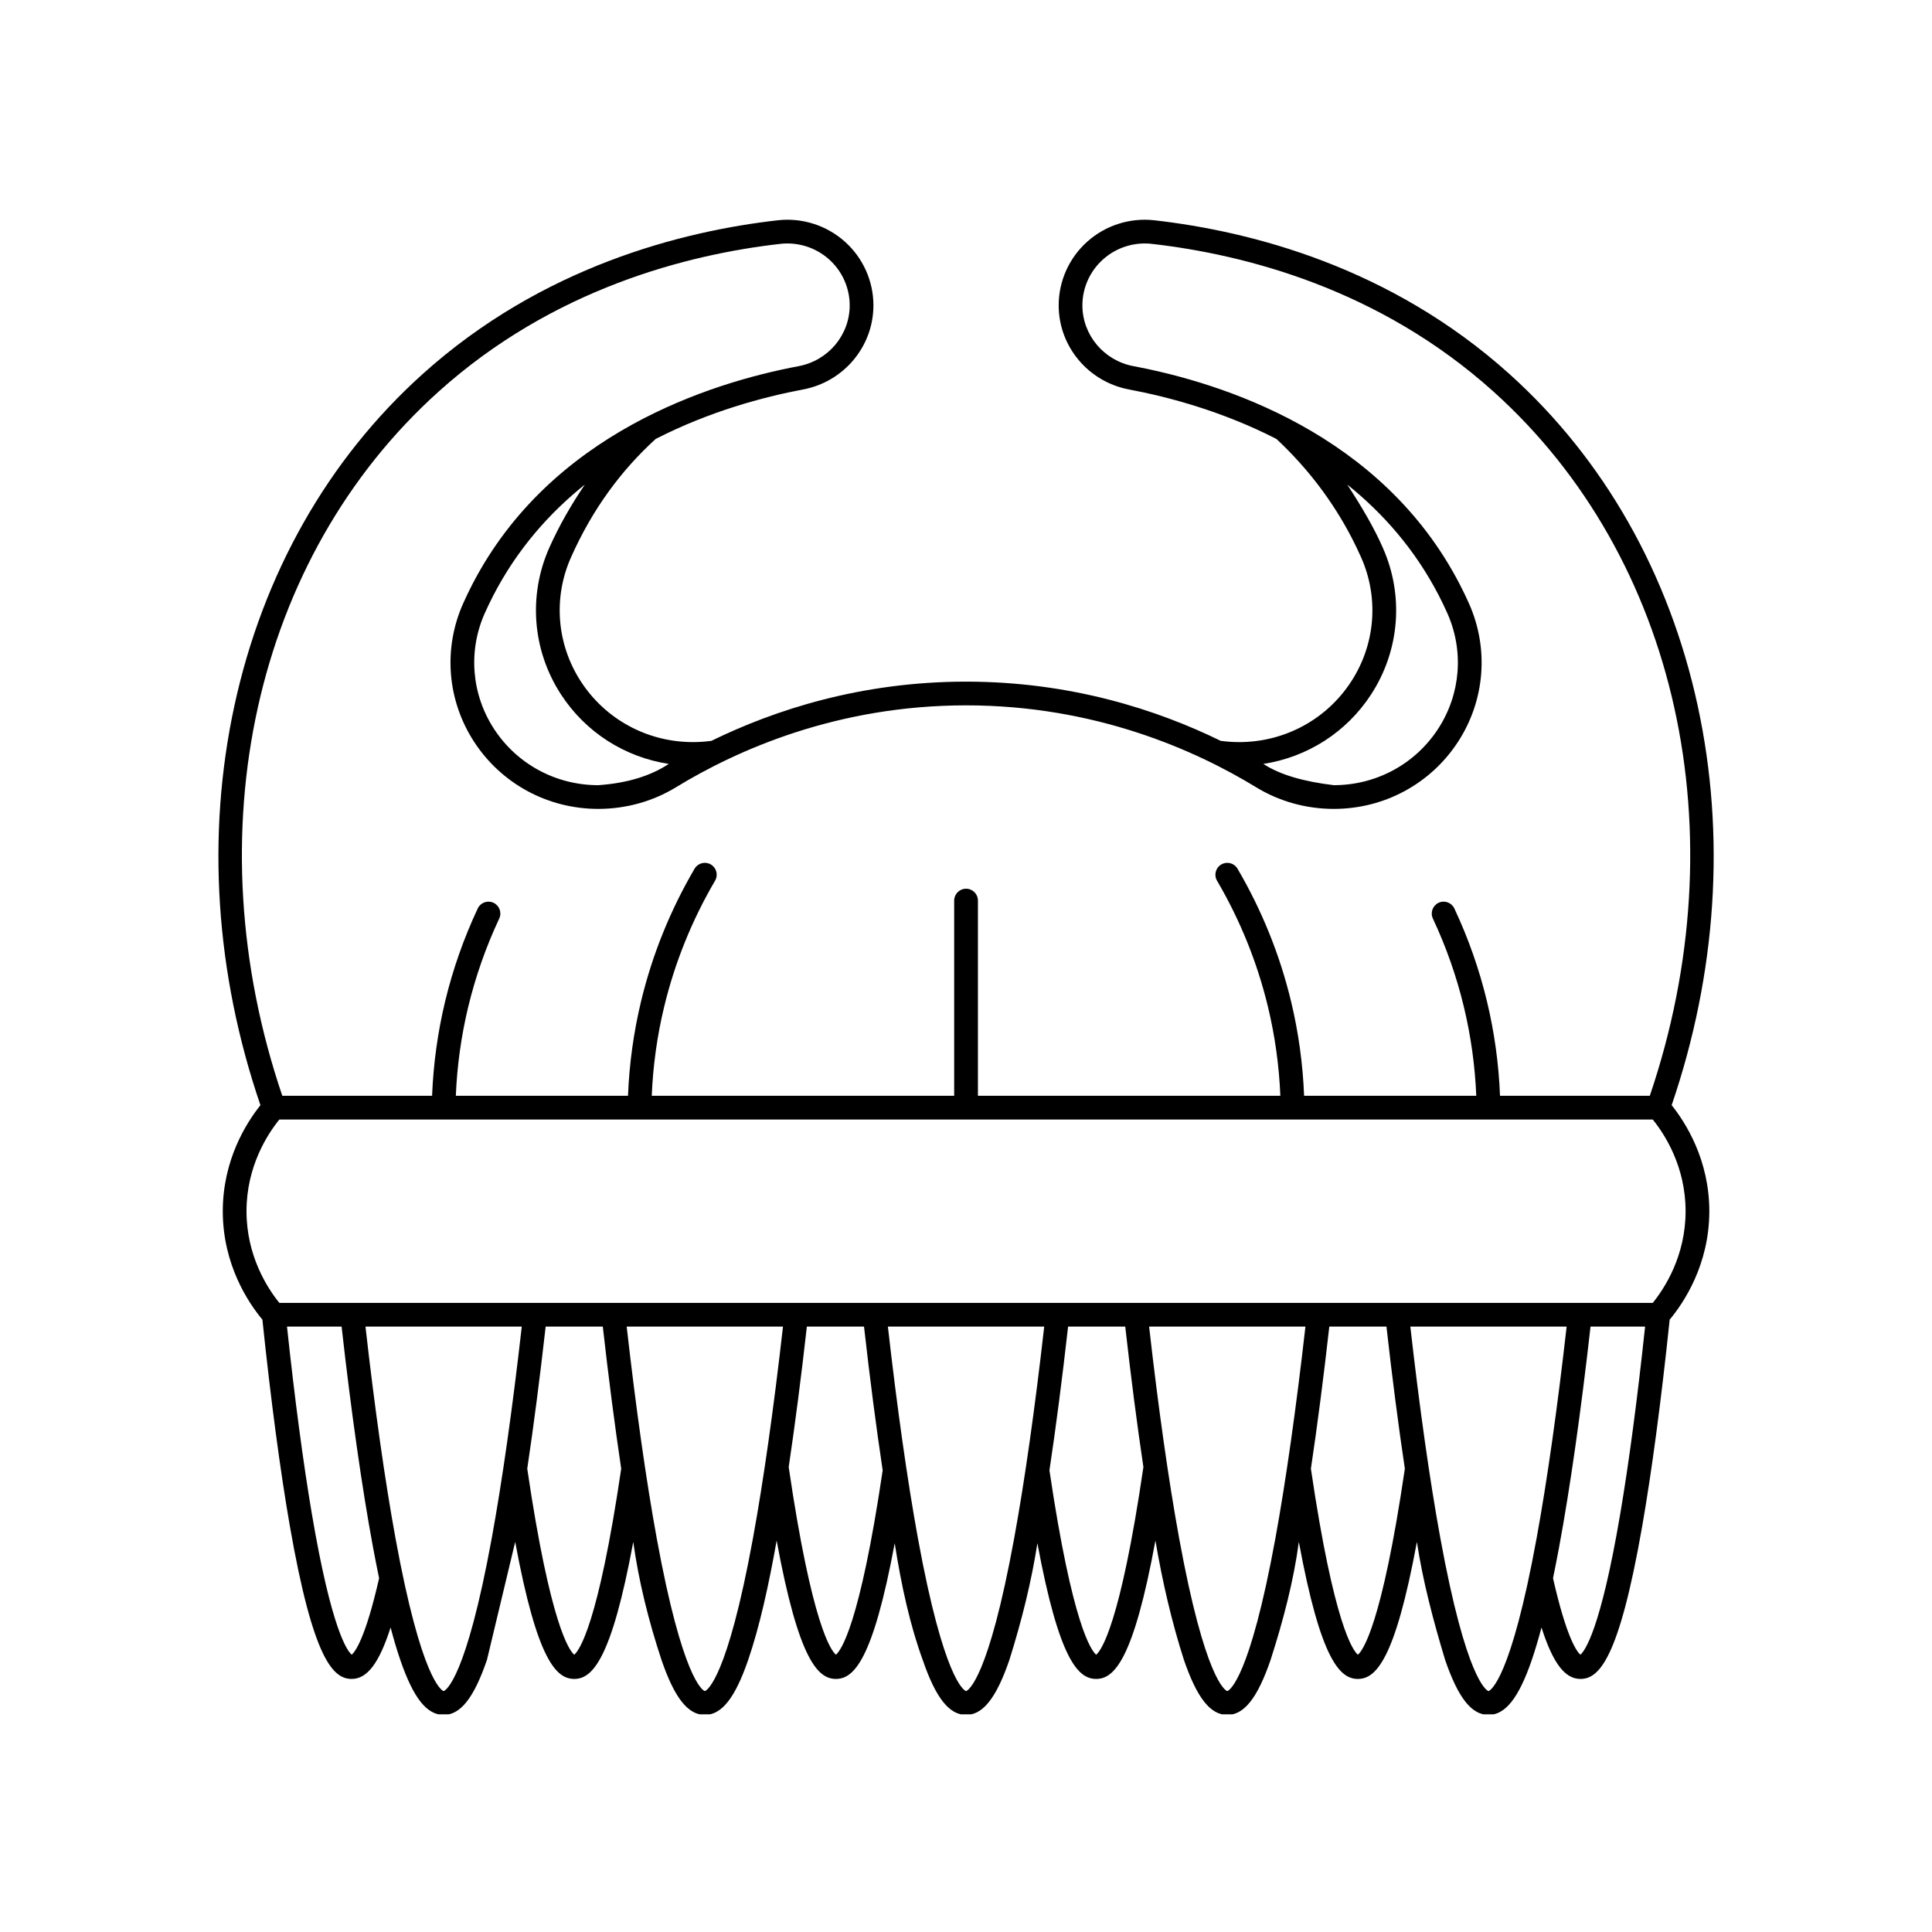 <svg xmlns="http://www.w3.org/2000/svg" xmlns:xlink="http://www.w3.org/1999/xlink" width="400" zoomAndPan="magnify" viewBox="0 0 300 300" height="400" preserveAspectRatio="xMidYMid meet" version="1.0"><defs><clipPath id="109841e690"><path d="M 33 34 L 267 34 L 267 266.199 L 33 266.199 Z M 33 34 " clip-rule="nonzero"/></clipPath></defs><g clip-path="url(#109841e690)"><path fill="currentColor" d="M 263.617 109.582 C 259.18 89.105 249.074 71.297 234.391 58.082 C 215.883 41.426 194.199 35.906 179.266 34.207 C 175.477 33.773 171.676 34.98 168.832 37.52 C 166.012 40.039 164.391 43.645 164.391 47.414 C 164.391 53.789 168.984 59.285 175.316 60.477 C 181.418 61.625 189.82 63.859 198.211 68.164 C 203.016 72.652 206.957 77.832 209.926 83.57 C 210.422 84.535 210.902 85.531 211.348 86.535 C 214.148 92.82 213.578 100.031 209.82 105.816 C 205.992 111.711 199.484 115.234 192.41 115.234 C 191.457 115.234 190.5 115.164 189.555 115.039 C 179.73 110.234 166.293 105.844 150.008 105.844 C 133.723 105.844 120.285 110.234 110.465 115.039 C 109.52 115.164 108.562 115.234 107.609 115.234 C 100.535 115.234 94.023 111.711 90.195 105.816 C 86.438 100.031 85.867 92.824 88.668 86.535 C 92.027 78.984 96.504 73 101.805 68.164 C 110.195 63.859 118.598 61.625 124.699 60.477 C 131.031 59.285 135.625 53.789 135.625 47.414 C 135.625 43.645 134.008 40.039 131.184 37.52 C 128.34 34.98 124.539 33.773 120.75 34.207 C 105.82 35.906 84.133 41.426 65.625 58.082 C 50.941 71.297 40.836 89.105 36.398 109.582 C 32.039 129.707 33.441 151.133 40.441 171.613 C 38.262 174.336 34.594 180.105 34.594 188.074 C 34.594 196.434 38.625 202.371 40.746 204.914 C 42.043 217.328 43.516 228.395 45.004 236.941 C 48.648 257.828 51.777 260.703 54.613 260.703 C 56.992 260.703 58.863 258.305 60.652 252.715 C 61.148 254.598 61.648 256.277 62.152 257.738 C 64.18 263.648 66.254 266.289 68.883 266.289 C 71.516 266.289 73.59 263.648 75.617 257.738 C 77.031 251.824 78.492 245.73 80 239.422 C 83.406 257.855 86.406 260.703 89.164 260.703 C 91.922 260.703 94.926 257.855 98.332 239.422 C 99.172 245.5 100.688 251.609 102.711 257.738 C 104.738 263.648 106.816 266.289 109.445 266.289 C 112.074 266.289 114.152 263.648 116.18 257.738 C 117.957 252.559 119.363 246.168 120.598 239.219 C 124.02 257.832 127.035 260.703 129.801 260.703 C 132.547 260.703 135.535 257.879 138.93 239.625 C 139.973 246.336 141.355 252.488 143.273 257.738 C 145.301 263.648 147.379 266.289 150.008 266.289 C 152.637 266.289 154.715 263.648 156.742 257.738 C 158.668 251.602 160.168 245.551 161.086 239.625 C 164.477 257.879 167.465 260.703 170.211 260.703 C 172.98 260.703 175.992 257.832 179.414 239.219 C 180.504 245.641 181.945 251.836 183.836 257.738 C 185.863 263.648 187.938 266.289 190.566 266.289 C 193.199 266.289 195.273 263.648 197.301 257.738 C 199.297 251.523 200.887 245.391 201.684 239.422 C 205.09 257.855 208.09 260.703 210.848 260.703 C 213.605 260.703 216.605 257.855 220.016 239.422 C 220.895 245.309 222.5 251.473 224.395 257.738 C 226.422 263.648 228.5 266.289 231.129 266.289 C 233.758 266.289 235.836 263.648 237.863 257.738 C 238.363 256.277 238.863 254.598 239.363 252.715 C 241.148 258.305 243.023 260.703 245.402 260.703 C 248.238 260.703 251.367 257.828 255.008 236.941 C 256.5 228.395 257.969 217.328 259.266 204.914 C 261.387 202.371 265.422 196.434 265.422 188.074 C 265.422 180.105 261.754 174.336 259.574 171.613 C 266.574 151.133 267.977 129.707 263.617 109.582 Z M 212.91 107.824 C 217.352 100.988 218.027 92.469 214.715 85.035 C 213.398 82.012 211.453 78.699 209.199 75.242 C 214.703 79.656 219.699 85.277 223.41 92.453 C 223.879 93.359 224.328 94.293 224.742 95.223 C 227.348 101.074 226.816 107.777 223.32 113.16 C 219.758 118.645 213.703 121.922 207.121 121.922 C 202.535 121.379 198.793 120.336 196.172 118.621 C 203.004 117.574 209.09 113.707 212.91 107.824 Z M 85.301 85.035 C 81.992 92.469 82.664 100.988 87.105 107.824 C 90.926 113.707 97.012 117.574 103.844 118.621 C 100.992 120.508 97.348 121.613 92.898 121.922 C 86.312 121.922 80.258 118.645 76.695 113.16 C 73.199 107.777 72.668 101.07 75.273 95.223 C 75.688 94.293 76.137 93.359 76.605 92.453 C 80.316 85.277 85.316 79.656 90.816 75.242 C 88.785 78.25 86.902 81.457 85.301 85.035 Z M 68.09 60.824 C 85.875 44.816 106.77 39.504 121.164 37.867 C 123.91 37.555 126.672 38.43 128.73 40.27 C 130.77 42.09 131.941 44.695 131.941 47.414 C 131.941 52.02 128.609 55.988 124.02 56.855 C 110.301 59.438 85.473 67.277 73.332 90.762 C 72.832 91.73 72.352 92.727 71.91 93.723 C 68.793 100.719 69.43 108.734 73.605 115.168 C 77.852 121.703 85.062 125.605 92.898 125.605 C 97.191 125.605 101.367 124.445 104.973 122.242 C 114.477 116.441 130 109.527 150.008 109.527 C 170.016 109.527 185.543 116.441 195.047 122.242 C 198.648 124.445 202.824 125.605 207.121 125.605 C 214.957 125.605 222.168 121.703 226.414 115.168 C 230.59 108.734 231.223 100.719 228.109 93.723 C 227.664 92.727 227.188 91.73 226.684 90.762 C 214.547 67.277 189.719 59.438 176 56.855 C 171.406 55.988 168.074 52.02 168.074 47.414 C 168.074 44.695 169.246 42.09 171.289 40.27 C 173.348 38.43 176.105 37.555 178.852 37.867 C 193.246 39.508 214.141 44.816 231.926 60.824 C 260.562 86.59 270.016 129.387 256.18 170.156 L 232.922 170.156 C 232.727 165.211 232.051 160.285 230.895 155.488 C 229.707 150.547 228.004 145.695 225.832 141.07 C 225.402 140.148 224.305 139.75 223.383 140.184 C 222.461 140.617 222.066 141.715 222.496 142.633 C 224.562 147.035 226.184 151.652 227.312 156.352 C 228.398 160.867 229.043 165.5 229.234 170.156 L 202.5 170.156 C 202.305 165.207 201.629 160.285 200.473 155.488 C 198.738 148.273 195.941 141.344 192.16 134.891 C 191.645 134.012 190.52 133.719 189.641 134.234 C 188.762 134.746 188.465 135.875 188.98 136.754 C 192.578 142.895 195.242 149.488 196.891 156.352 C 197.977 160.863 198.621 165.5 198.812 170.156 L 151.852 170.156 L 151.852 139.844 C 151.852 138.824 151.027 138 150.008 138 C 148.992 138 148.164 138.824 148.164 139.844 L 148.164 170.156 L 101.203 170.156 C 101.395 165.5 102.039 160.863 103.125 156.352 C 104.777 149.488 107.438 142.895 111.035 136.754 C 111.551 135.875 111.258 134.746 110.379 134.234 C 109.5 133.719 108.371 134.012 107.855 134.891 C 104.074 141.344 101.277 148.273 99.543 155.488 C 98.391 160.285 97.711 165.211 97.516 170.156 L 70.781 170.156 C 70.973 165.5 71.617 160.867 72.703 156.352 C 73.836 151.652 75.457 147.035 77.52 142.633 C 77.953 141.715 77.555 140.617 76.633 140.184 C 75.711 139.75 74.617 140.148 74.184 141.07 C 72.012 145.695 70.309 150.547 69.121 155.488 C 67.969 160.285 67.289 165.211 67.094 170.156 L 43.836 170.156 C 30.004 129.383 39.453 86.59 68.09 60.824 Z M 54.613 256.941 C 53.949 256.387 51.488 253.164 48.418 235.031 C 47.078 227.117 45.75 217.113 44.566 205.996 L 53.043 205.996 C 54.535 219.262 56.219 231.09 57.926 240.277 C 58.238 241.953 58.551 243.543 58.867 245.059 C 56.738 254.461 55.117 256.516 54.613 256.941 Z M 76.359 238.844 C 72.355 260.75 69.219 262.473 68.887 262.598 C 68.551 262.473 65.414 260.75 61.41 238.844 C 59.785 229.961 58.18 218.641 56.75 205.996 L 81.02 205.996 C 79.59 218.641 77.984 229.961 76.359 238.844 Z M 89.168 256.945 C 88.422 256.324 85.457 252.395 81.871 228.059 C 82.867 221.398 83.832 213.957 84.73 205.996 L 93.602 205.996 C 94.5 213.953 95.465 221.395 96.461 228.059 C 92.875 252.395 89.91 256.324 89.168 256.945 Z M 116.922 238.844 C 112.918 260.75 109.781 262.473 109.445 262.598 C 109.113 262.473 105.977 260.75 101.973 238.844 C 100.348 229.957 98.742 218.637 97.312 205.996 L 121.582 205.996 C 120.152 218.637 118.547 229.957 116.922 238.844 Z M 129.801 256.945 C 129.055 256.324 126.07 252.367 122.469 227.805 C 123.453 221.207 124.406 213.855 125.289 205.996 L 134.164 205.996 C 135.074 214.055 136.051 221.586 137.062 228.312 C 133.492 252.422 130.547 256.328 129.801 256.945 Z M 157.484 238.844 C 153.48 260.75 150.344 262.473 150.008 262.598 C 149.672 262.473 146.535 260.75 142.531 238.844 C 140.91 229.961 139.305 218.641 137.871 205.996 L 162.145 205.996 C 160.715 218.641 159.109 229.961 157.484 238.844 Z M 170.215 256.945 C 169.473 256.328 166.523 252.422 162.957 228.312 C 163.969 221.586 164.945 214.055 165.852 205.996 L 174.727 205.996 C 175.613 213.855 176.562 221.207 177.547 227.805 C 173.945 252.367 170.961 256.324 170.215 256.945 Z M 198.047 238.844 C 194.043 260.75 190.906 262.473 190.57 262.598 C 190.234 262.473 187.098 260.75 183.094 238.844 C 181.469 229.957 179.863 218.637 178.434 205.996 L 202.707 205.996 C 201.273 218.637 199.668 229.957 198.047 238.844 Z M 210.852 256.945 C 210.105 256.324 207.141 252.395 203.555 228.059 C 204.555 221.395 205.516 213.957 206.414 205.996 L 215.289 205.996 C 216.184 213.957 217.148 221.398 218.145 228.059 C 214.562 252.395 211.594 256.324 210.852 256.945 Z M 238.605 238.844 C 234.602 260.75 231.465 262.473 231.133 262.598 C 230.797 262.473 227.66 260.75 223.656 238.844 C 222.031 229.961 220.426 218.641 218.996 205.996 L 243.266 205.996 C 241.836 218.641 240.23 229.961 238.605 238.844 Z M 251.598 235.031 C 248.527 253.164 246.066 256.387 245.402 256.941 C 244.898 256.516 243.277 254.461 241.152 245.059 C 241.465 243.543 241.777 241.953 242.09 240.277 C 243.797 231.09 245.48 219.262 246.977 205.996 L 255.449 205.996 C 254.266 217.113 252.941 227.117 251.598 235.031 Z M 261.738 188.074 C 261.738 195.008 258.504 200.004 256.641 202.309 L 43.375 202.309 C 41.512 200.004 38.277 195.008 38.277 188.074 C 38.277 181.141 41.512 176.145 43.375 173.84 L 256.641 173.84 C 258.504 176.145 261.738 181.141 261.738 188.074 Z M 261.738 188.074 " fill-opacity="1" fill-rule="nonzero"/></g></svg>